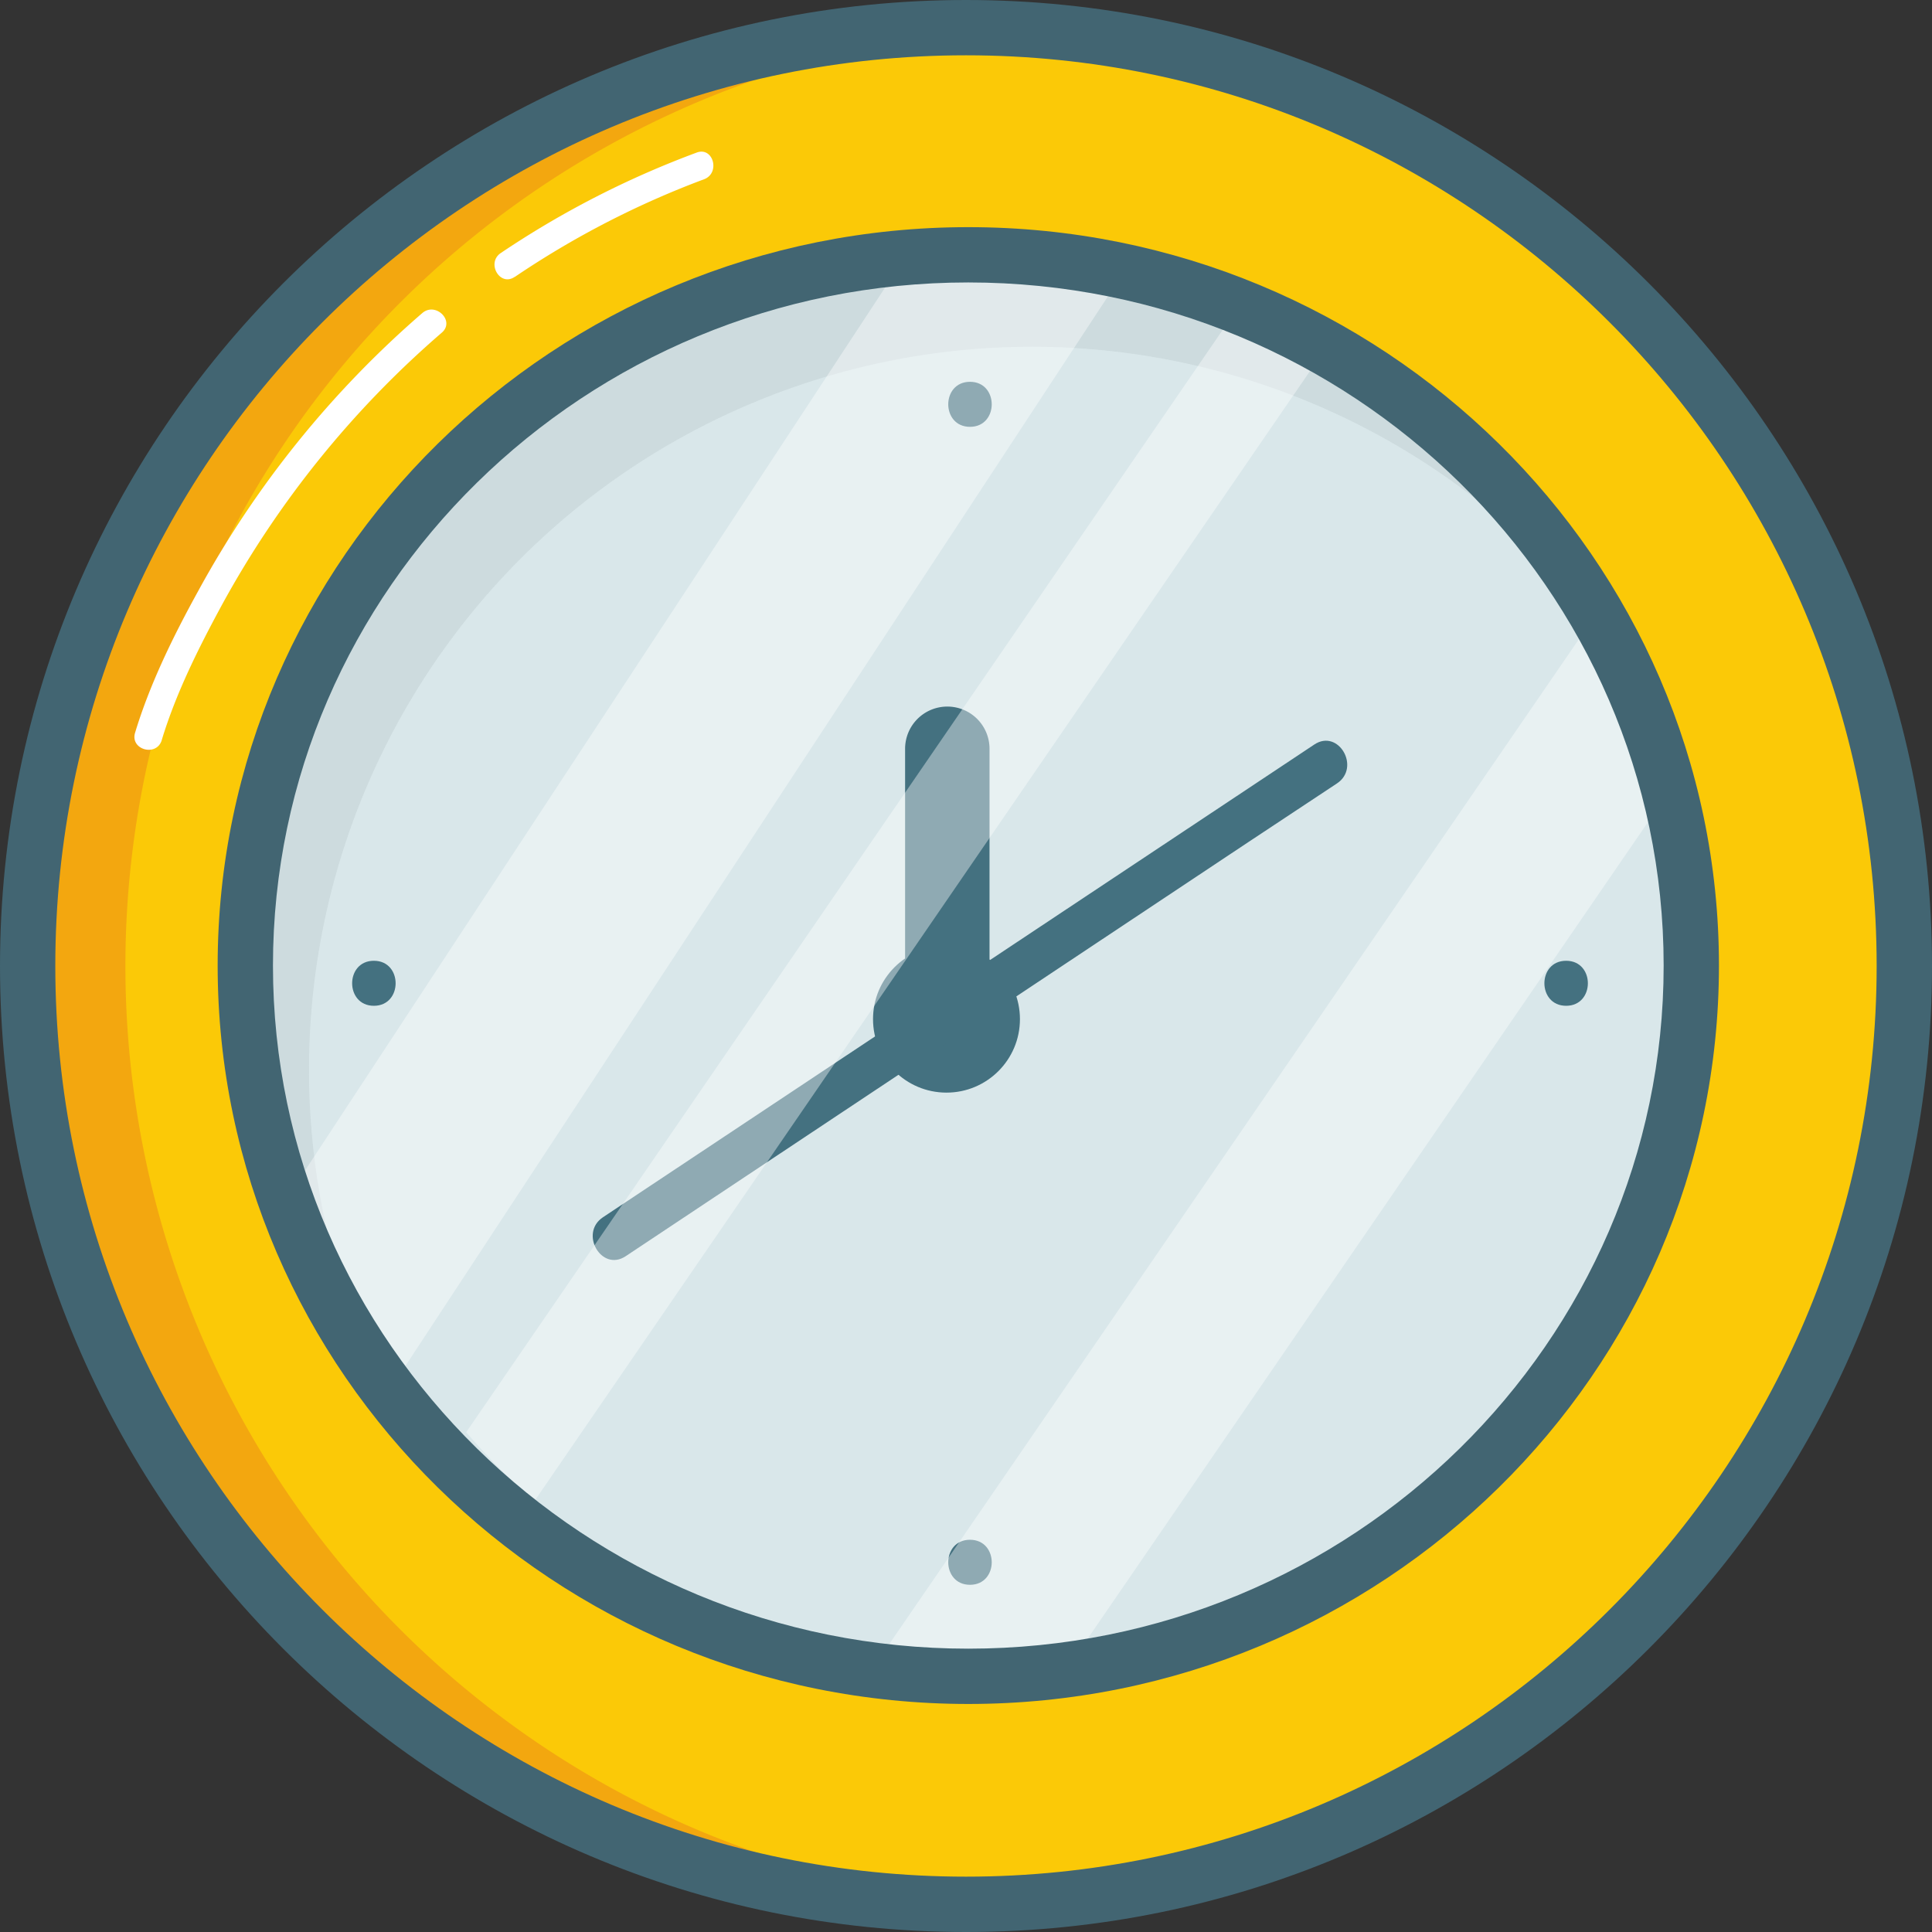 <svg xmlns="http://www.w3.org/2000/svg" viewBox="0 0 419.23 419.23">
  <rect x="0" y="0" width="419.23" height="419.23" fill="#333333" stroke="none"/>
  <defs>
    <style>
      .cls-1{fill:#fbc907;}.cls-2{fill:#f3a70f;}.cls-3{fill:#426572;}.cls-4,.cls-9{fill:#fff;}.cls-5{fill:#e8e8e8;}.cls-6{fill:#dadada;}.cls-7{opacity:0.1;}.cls-8{fill:#55e0ff;}.cls-9{opacity:0.4;}
    </style>
  </defs>
  <title>Asset 510</title>
  <g id="Layer_2" data-name="Layer 2">
    <g id="Layer_1-2" data-name="Layer 1">
      <circle class="cls-1" cx="210.66" cy="209.62" r="203.61"/>
      <path class="cls-2"
            d="M27.21,209.62A203.61,203.61,0,0,1,220.72,6.26q-5-.25-10.08-.25C98.19,4.86,6.11,95.09,5,207.54S94.05,412.07,206.5,413.21q2.07,0,4.13,0,5.06,0,10.08-.25A203.61,203.61,0,0,1,27.21,209.62Z"/>
      <path class="cls-3"
            d="M209.61,419.23C94,419.23,0,325.19,0,209.61S94,0,209.61,0,419.23,94,419.23,209.61,325.19,419.23,209.61,419.23Zm0-407.23C100.65,12,12,100.65,12,209.61s88.65,197.61,197.61,197.61,197.61-88.65,197.61-197.61S318.58,12,209.61,12Z"/>
      <path class="cls-4"
            d="M111.69,60.1a195,195,0,0,1,41.08-21.2c3.59-1.34,2-7.14-1.6-5.79a201.47,201.47,0,0,0-42.51,21.8c-3.18,2.15-.18,7.35,3,5.18Z"/>
      <path class="cls-4"
            d="M35.09,160.61c3.09-10.2,8-20,13.05-29.32A212.37,212.37,0,0,1,95.87,72.18c2.93-2.52-1.33-6.75-4.24-4.24A217.08,217.08,0,0,0,43,128.26C37.63,138,32.54,148.34,29.31,159c-1.12,3.7,4.67,5.29,5.79,1.6Z"/>
      <circle class="cls-5" cx="211.45" cy="212.12" r="156.89"/>
      <path class="cls-6"
            d="M67.05,232.07a156.89,156.89,0,0,1,283.33-92.82A156.91,156.91,0,1,0,85,304.92,156.19,156.19,0,0,1,67.05,232.07Z"/>
      <path class="cls-5"
            d="M211.32,152.25h0a9.16,9.16,0,0,1,9.16,9.16V210.5a9.16,9.16,0,0,1-9.16,9.16h0a9.16,9.16,0,0,1-9.16-9.16V161.41A9.16,9.16,0,0,1,211.32,152.25Z"/>
      <circle class="cls-5" cx="211.14" cy="221.32" r="15.94"/>
      <path class="cls-3" d="M210.48,92.62c6.29,0,6.29-9.77,0-9.77S204.19,92.62,210.48,92.62Z"/>
      <path class="cls-3" d="M210.48,343.89c6.29,0,6.29-9.77,0-9.77S204.19,343.89,210.48,343.89Z"/>
      <path class="cls-3" d="M339.84,218.25c6.29,0,6.29-9.77,0-9.77S333.55,218.25,339.84,218.25Z"/>
      <path class="cls-3" d="M81.13,218.25c6.29,0,6.29-9.77,0-9.77S74.84,218.25,81.13,218.25Z"/>
      <path class="cls-3"
            d="M205.56,153.32h0a9.16,9.16,0,0,1,9.16,9.16v49.09a9.16,9.16,0,0,1-9.16,9.16h0a9.16,9.16,0,0,1-9.16-9.16V162.49A9.16,9.16,0,0,1,205.56,153.32Z"/>
      <circle class="cls-3" cx="205.38" cy="221.15" r="15.94"/>
      <path class="cls-3"
            d="M135.78,272.58l135.16-89.89L290.11,170c5.22-3.46.33-11.94-4.92-8.44L150,251.4l-19.17,12.74C125.64,267.6,130.52,276.08,135.78,272.58Z"/>
      <g class="cls-7">
        <ellipse class="cls-8" cx="210.2" cy="211.21" rx="156.89" ry="154.23"/>
      </g>
      <path class="cls-9"
            d="M243.13,60.17,84.37,301.88a162.18,162.18,0,0,1-18.58-47.29L193.5,60.21a153.88,153.88,0,0,1,49.67,0Z"/>
      <path class="cls-9"
            d="M289.69,72.6,115.93,325.78a155.09,155.09,0,0,1-14.77-15L270,64.76A155.38,155.38,0,0,1,289.69,72.6Z"/>
      <path class="cls-9"
            d="M362.16,171.75h0L232.51,360.68h0a160.93,160.93,0,0,1-42.54.43L346.63,132.84A151.63,151.63,0,0,1,362.16,171.75Z"/>
      <path class="cls-3"
            d="M210.12,369.75c-89.82,0-162.89-71.88-162.89-160.23S120.31,49.29,210.12,49.29,373,121.17,373,209.52,299.94,369.75,210.12,369.75Zm0-308.46c-83.2,0-150.89,66.5-150.89,148.23s67.69,148.23,150.89,148.23S361,291.25,361,209.52,293.32,61.29,210.12,61.29Z"/>
    </g>
  </g>
</svg>
